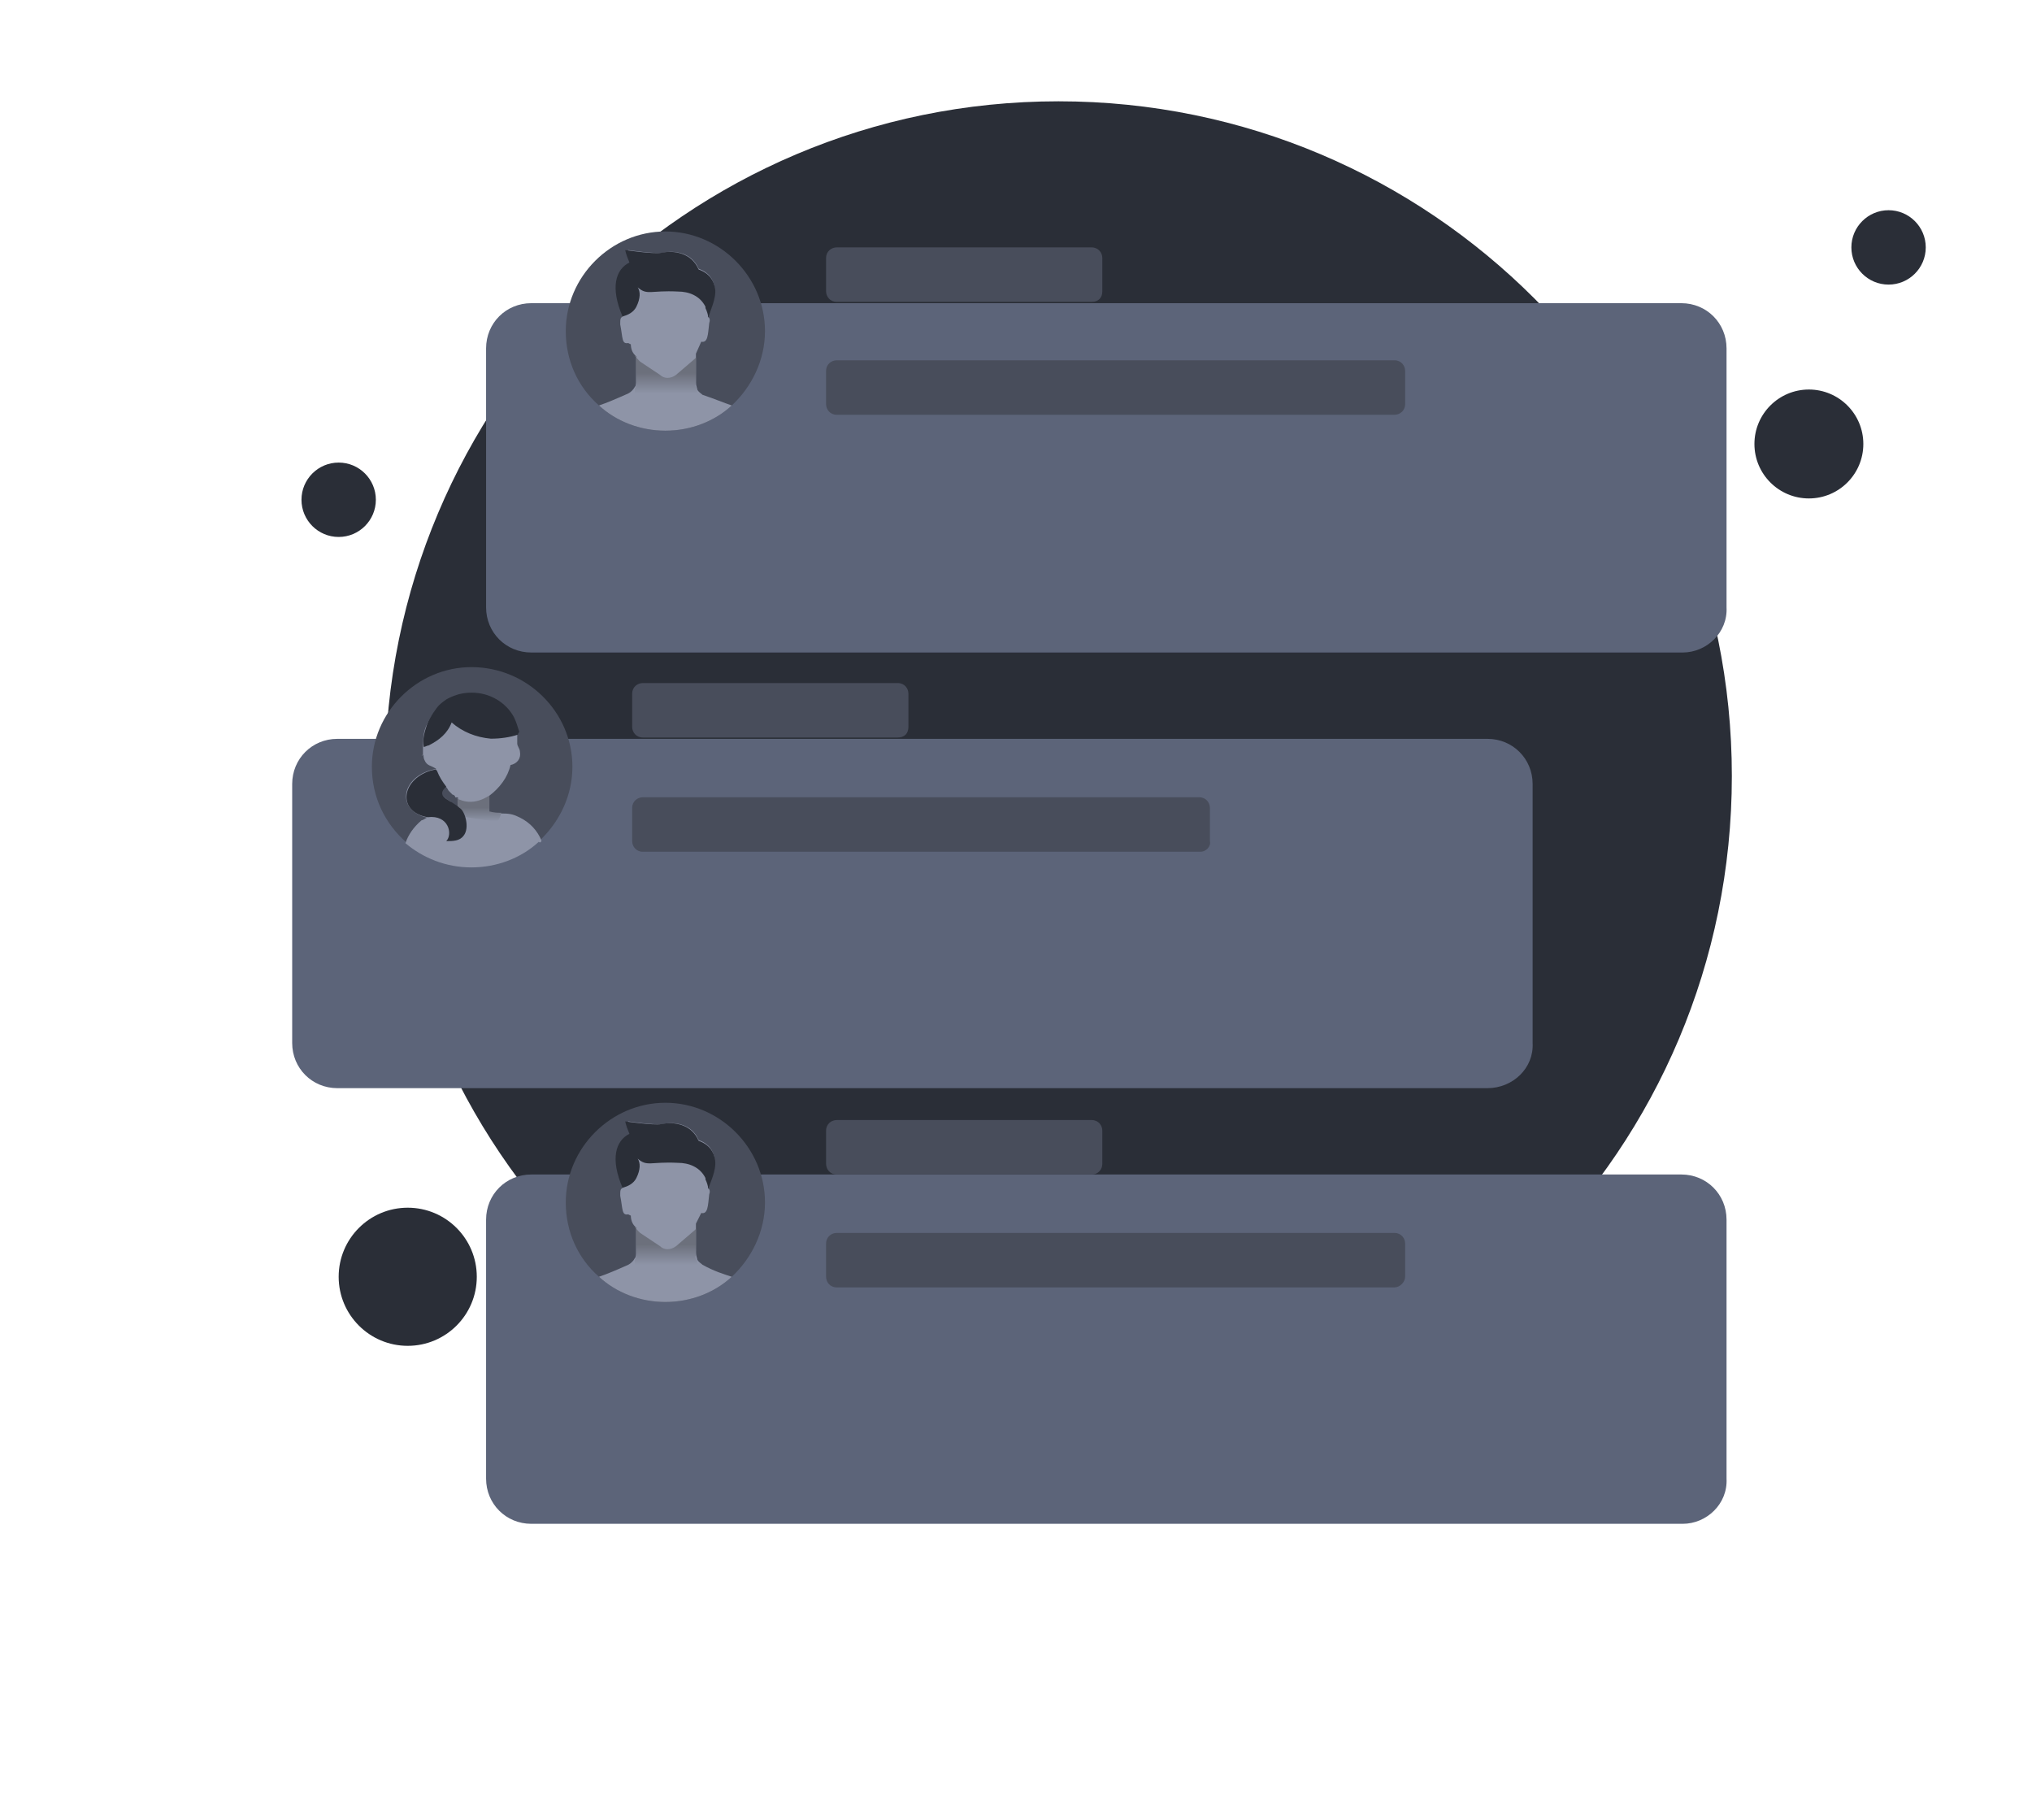 <svg width="153" height="137" viewBox="0 0 153 137" fill="none" xmlns="http://www.w3.org/2000/svg">
<path d="M79.7 109.227C107.7 109.227 130.4 86.527 130.4 58.427C130.4 30.327 107.7 7.627 79.7 7.627C51.7 7.627 29 30.327 29 58.427C29 86.527 51.7 109.227 79.7 109.227Z" fill="#2A2E37"/>
<path d="M136.2 37.527C138.464 37.527 140.3 35.691 140.3 33.427C140.3 31.163 138.464 29.327 136.2 29.327C133.936 29.327 132.1 31.163 132.1 33.427C132.1 35.691 133.936 37.527 136.2 37.527Z" fill="#2A2E37"/>
<path d="M142.2 21.427C143.746 21.427 145 20.173 145 18.627C145 17.081 143.746 15.827 142.2 15.827C140.654 15.827 139.4 17.081 139.4 18.627C139.4 20.173 140.654 21.427 142.2 21.427Z" fill="#2A2E37"/>
<path d="M25.5 40.427C27.047 40.427 28.3 39.173 28.3 37.627C28.3 36.081 27.047 34.827 25.5 34.827C23.954 34.827 22.7 36.081 22.7 37.627C22.7 39.173 23.954 40.427 25.5 40.427Z" fill="#2A2E37"/>
<path d="M30.7 101.327C33.572 101.327 35.9 98.999 35.9 96.127C35.9 93.255 33.572 90.927 30.7 90.927C27.828 90.927 25.5 93.255 25.5 96.127C25.5 98.999 27.828 101.327 30.7 101.327Z" fill="#2A2E37"/>
<g filter="url(#filter0_d)">
<path d="M126.7 38.127H40C38.1 38.127 36.6 36.627 36.6 34.727V15.227C36.6 13.327 38.1 11.827 40 11.827H126.6C128.5 11.827 130 13.327 130 15.227V34.727C130.1 36.627 128.5 38.127 126.7 38.127Z" fill="url(#paint0_linear)"/>
</g>
<path d="M57.6 24.927C57.6 27.127 56.6 29.127 55.1 30.527C53.8 31.727 52 32.427 50.1 32.427C48.2 32.427 46.4 31.727 45.1 30.527C43.5 29.127 42.6 27.127 42.6 24.927C42.6 20.827 46 17.427 50.1 17.427C54.2 17.427 57.6 20.827 57.6 24.927Z" fill="#484D5B"/>
<path d="M55.1 30.527C53.8 31.727 52 32.427 50.1 32.427C48.2 32.427 46.4 31.727 45.1 30.527C45.7 30.327 46.4 30.027 47.3 29.627C47.5 29.527 47.7 29.327 47.8 29.127C47.9 29.027 47.9 28.827 47.9 28.727V26.827L47.8 26.727C47.6 26.527 47.5 26.227 47.5 25.927L47.3 25.827C46.8 25.927 46.9 25.427 46.7 24.427C46.7 24.027 46.7 23.927 46.9 23.827L47.1 23.627C46.2 21.527 46.6 20.227 47.6 19.727C47.3 19.027 47.3 18.827 47.3 18.827C47.3 18.827 49.3 19.127 49.9 19.027C50.8 18.827 52.1 19.027 52.6 20.227C53.4 20.527 53.7 21.027 53.8 21.627C53.9 22.527 53.4 23.527 53.3 23.827C53.4 23.927 53.5 24.027 53.4 24.327C53.3 25.227 53.3 25.827 52.8 25.727L52.4 26.627C52.4 26.727 52.4 26.727 52.4 26.827C52.4 26.927 52.4 27.227 52.4 28.827C52.4 29.027 52.5 29.227 52.5 29.327C52.6 29.527 52.8 29.627 52.9 29.727C53.8 30.027 54.5 30.327 55.1 30.527Z" fill="#8E94A7"/>
<path d="M53.327 23.927C53.327 23.719 53.222 23.407 53.118 23.198V23.094C52.702 22.262 51.869 21.949 51.037 21.949C48.955 21.845 48.747 22.262 48.018 21.637C48.227 21.949 48.227 22.47 47.914 23.094C47.706 23.511 47.29 23.719 46.873 23.823C45.937 21.637 46.353 20.284 47.394 19.764C47.082 19.035 47.082 18.827 47.082 18.827C47.082 18.827 49.163 19.139 49.788 19.035C50.724 18.827 52.078 19.035 52.598 20.284C53.431 20.596 53.743 21.117 53.847 21.741C53.951 22.47 53.431 23.511 53.327 23.927Z" fill="#2A2E37"/>
<path d="M52.5 29.327V29.727H47.8V29.227C47.9 29.127 47.9 28.927 47.9 28.827V26.927L47.8 26.827V26.727C47.9 26.927 48 27.027 48.2 27.227L49.7 28.227C50 28.527 50.5 28.527 50.9 28.227L52.3 27.027L52.4 26.927C52.4 27.027 52.4 27.327 52.4 28.927C52.3 29.027 52.4 29.127 52.5 29.327Z" fill="url(#paint1_linear)"/>
<path d="M82.2 22.727H63C62.5 22.727 62.2 22.327 62.2 21.927V19.427C62.2 18.927 62.6 18.627 63 18.627H82.2C82.7 18.627 83 19.027 83 19.427V21.927C83 22.427 82.7 22.727 82.2 22.727Z" fill="#484D5B"/>
<path d="M105 31.227H63C62.5 31.227 62.2 30.827 62.2 30.427V27.927C62.2 27.427 62.6 27.127 63 27.127H105C105.5 27.127 105.8 27.527 105.8 27.927V30.427C105.8 30.927 105.4 31.227 105 31.227Z" fill="#484D5B"/>
<g filter="url(#filter1_d)">
<path d="M126.7 103.727H40C38.1 103.727 36.6 102.227 36.6 100.327V80.827C36.6 78.927 38.1 77.427 40 77.427H126.6C128.5 77.427 130 78.927 130 80.827V100.327C130.1 102.227 128.5 103.727 126.7 103.727Z" fill="url(#paint2_linear)"/>
</g>
<path d="M57.6 90.527C57.6 92.727 56.6 94.727 55.1 96.127C53.8 97.327 52 98.027 50.1 98.027C48.2 98.027 46.4 97.327 45.1 96.127C43.5 94.727 42.6 92.727 42.6 90.527C42.6 86.427 46 83.027 50.1 83.027C54.2 83.027 57.6 86.427 57.6 90.527Z" fill="#484D5B"/>
<path d="M55.1 96.127C53.8 97.327 52 98.027 50.1 98.027C48.2 98.027 46.4 97.327 45.1 96.127C45.7 95.927 46.4 95.627 47.3 95.227C47.5 95.127 47.7 94.927 47.8 94.727C47.9 94.627 47.9 94.427 47.9 94.327V92.427L47.8 92.327C47.6 92.127 47.5 91.827 47.5 91.527L47.3 91.427C46.8 91.527 46.9 91.027 46.7 90.027C46.7 89.627 46.7 89.527 46.9 89.427L47.1 89.227C46.2 87.127 46.6 85.827 47.6 85.327C47.3 84.627 47.3 84.427 47.3 84.427C47.3 84.427 49.3 84.727 49.9 84.627C50.8 84.427 52.1 84.627 52.6 85.827C53.4 86.127 53.7 86.627 53.8 87.227C53.9 88.127 53.4 89.127 53.3 89.427C53.4 89.527 53.5 89.627 53.4 89.927C53.3 90.827 53.3 91.427 52.8 91.327L52.4 92.127C52.4 92.227 52.4 92.227 52.4 92.327C52.4 92.427 52.4 92.727 52.4 94.327C52.4 94.527 52.5 94.727 52.5 94.827C52.6 95.027 52.8 95.127 52.9 95.227C53.8 95.727 54.5 95.927 55.1 96.127Z" fill="#8E94A7"/>
<path d="M53.327 89.527C53.327 89.319 53.222 89.007 53.118 88.798V88.694C52.702 87.862 51.869 87.549 51.037 87.549C48.955 87.445 48.747 87.862 48.018 87.237C48.227 87.549 48.227 88.07 47.914 88.694C47.706 89.111 47.29 89.319 46.873 89.423C45.937 87.237 46.353 85.884 47.394 85.364C47.082 84.635 47.082 84.427 47.082 84.427C47.082 84.427 49.163 84.739 49.788 84.635C50.724 84.427 52.078 84.635 52.598 85.884C53.431 86.196 53.743 86.717 53.847 87.341C53.951 88.174 53.431 89.111 53.327 89.527Z" fill="#2A2E37"/>
<path d="M52.5 94.927V95.327H47.8V94.827C47.9 94.727 47.9 94.527 47.9 94.427V92.527L47.8 92.427V92.327C47.9 92.527 48 92.627 48.2 92.827L49.7 93.827C50 94.127 50.5 94.127 50.9 93.827L52.3 92.627L52.4 92.527C52.4 92.627 52.4 92.927 52.4 94.527C52.3 94.627 52.4 94.827 52.5 94.927Z" fill="url(#paint3_linear)"/>
<path d="M82.2 88.427H63C62.5 88.427 62.2 88.027 62.2 87.627V85.127C62.2 84.627 62.6 84.327 63 84.327H82.2C82.7 84.327 83 84.727 83 85.127V87.627C83 88.027 82.7 88.427 82.2 88.427Z" fill="#484D5B"/>
<path d="M105 96.927H63C62.5 96.927 62.2 96.527 62.2 96.127V93.627C62.2 93.127 62.6 92.827 63 92.827H105C105.5 92.827 105.8 93.227 105.8 93.627V96.127C105.8 96.527 105.4 96.927 105 96.927Z" fill="#484D5B"/>
<g filter="url(#filter2_d)">
<path d="M112 70.927H25.4C23.5 70.927 22 69.427 22 67.527V48.027C22 46.127 23.5 44.627 25.4 44.627H112C113.9 44.627 115.4 46.127 115.4 48.027V67.527C115.5 69.427 113.9 70.927 112 70.927Z" fill="url(#paint4_linear)"/>
</g>
<path d="M67.6 55.527H48.4C47.9 55.527 47.6 55.127 47.6 54.727V52.227C47.6 51.727 48 51.427 48.4 51.427H67.6C68.1 51.427 68.4 51.827 68.4 52.227V54.727C68.4 55.227 68.1 55.527 67.6 55.527Z" fill="#484D5B"/>
<path d="M90.4 64.127H48.4C47.9 64.127 47.6 63.727 47.6 63.327V60.827C47.6 60.327 48 60.027 48.4 60.027H90.3C90.8 60.027 91.1 60.427 91.1 60.827V63.327C91.2 63.727 90.8 64.127 90.4 64.127Z" fill="#484D5B"/>
<path d="M43.1 57.727C43.1 59.827 42.2 61.727 40.8 63.127C40.7 63.227 40.7 63.227 40.6 63.327C39.3 64.527 37.5 65.227 35.6 65.227C33.7 65.227 32 64.527 30.7 63.427C30.7 63.427 30.7 63.427 30.6 63.427C29 62.027 28 60.027 28 57.727C28 53.627 31.4 50.227 35.5 50.227C39.7 50.227 43.1 53.627 43.1 57.727Z" fill="#484D5B"/>
<path d="M40.771 63.279C40.467 62.569 39.959 61.961 39.148 61.555C38.742 61.352 38.438 61.251 37.931 61.251H37.627C36.917 61.251 36.816 61.15 36.816 61.15V59.933C37.627 59.324 38.236 58.513 38.438 57.6C38.945 57.499 39.25 57.093 39.148 56.586C39.148 56.383 38.945 56.181 38.945 55.978C38.945 55.876 38.945 55.775 38.945 55.673C38.945 55.572 38.945 55.572 38.945 55.471C38.945 55.369 38.945 55.369 38.945 55.268C38.945 54.862 38.844 54.558 38.54 54.152C37.931 53.037 36.714 52.327 35.396 52.327C35.092 52.327 34.889 52.327 34.585 52.428C34.078 52.53 33.672 52.733 33.266 53.037C33.165 53.138 33.165 53.138 33.064 53.24C33.064 53.24 33.064 53.24 32.962 53.341C32.556 53.747 32.252 54.254 32.05 54.761C31.847 55.268 31.847 55.876 31.847 56.485C31.847 56.485 31.847 56.485 31.847 56.586C31.847 56.688 31.847 56.688 31.847 56.789C31.847 56.789 31.847 56.89 31.745 56.89C31.948 56.688 31.847 56.992 31.948 57.195C32.151 57.702 32.455 57.6 32.861 57.904C32.861 57.904 32.861 57.904 32.759 57.904L32.354 58.006C30.123 58.716 29.92 61.048 32.151 61.555C31.948 61.657 31.847 61.758 31.745 61.758C31.137 62.265 30.731 62.873 30.528 63.482C31.847 64.597 33.571 65.307 35.497 65.307C37.424 65.307 39.25 64.597 40.568 63.381C40.669 63.482 40.771 63.381 40.771 63.279C40.872 63.279 40.872 63.279 40.771 63.279ZM34.483 60.845C34.382 60.744 34.281 60.642 34.281 60.642C34.179 60.541 34.078 60.541 33.976 60.44C33.976 60.44 33.875 60.44 33.875 60.338C33.571 60.136 33.266 59.933 33.165 59.628C33.165 59.527 33.266 59.324 33.469 59.121C33.571 59.223 33.672 59.324 33.773 59.527C33.875 59.628 33.976 59.73 34.078 59.831C34.179 59.831 34.281 59.933 34.281 60.034C34.281 60.034 34.281 60.034 34.382 60.034C34.382 60.034 34.382 60.034 34.483 60.034V60.845V60.845Z" fill="#8E94A7"/>
<path d="M37.75 61.193C37.65 61.593 37.45 61.893 37.45 61.893L33.65 61.293L33.85 60.293C33.85 60.293 33.95 60.293 33.95 60.393C34.05 60.493 34.15 60.493 34.25 60.593C34.35 60.593 34.35 60.693 34.45 60.793V60.093C34.45 60.093 34.45 60.093 34.35 60.093C34.95 60.393 35.75 60.593 36.85 59.893V61.093C36.95 61.093 37.05 61.193 37.75 61.193Z" fill="url(#paint5_linear)"/>
<path d="M36.96 55.615C37.673 55.615 38.387 55.514 38.998 55.31C38.998 55.31 38.998 55.208 39.1 55.106C38.998 54.8 38.896 54.392 38.693 53.985C38.081 52.864 36.858 52.15 35.533 52.15C35.227 52.15 34.934 52.172 34.525 52.274C33.981 52.44 33.728 52.587 33.599 52.665C33.599 52.665 33.302 52.865 33.087 53.068C32.873 53.27 32.374 53.985 32.17 54.494C31.966 55.106 31.802 55.626 31.904 56.237C32.005 56.237 32.17 56.125 32.272 56.125C33.087 55.717 33.699 55.208 34.005 54.392C34.82 55.106 35.839 55.514 36.96 55.615Z" fill="#2A2E37"/>
<path d="M33.5 59.227C33.6 59.327 33.7 59.427 33.8 59.527C33.7 59.427 33.6 59.327 33.5 59.227Z" fill="#3973F4"/>
<path d="M34.9 62.927C34.6 63.327 34.1 63.327 33.6 63.327C34.1 62.827 33.8 61.327 32.2 61.527C29.9 61.127 30.2 58.727 32.4 58.027L32.8 57.927C32.8 57.927 32.8 57.927 32.9 58.027C33.1 58.527 33.3 58.827 33.6 59.227C32.7 60.027 34 60.227 34.6 60.827C35 61.027 35.4 62.327 34.9 62.927Z" fill="#2A2E37"/>
<defs>
<filter id="filter0_d" x="14.6" y="0.827" width="137.404" height="70.3" filterUnits="userSpaceOnUse" color-interpolation-filters="sRGB">
<feFlood flood-opacity="0" result="BackgroundImageFix"/>
<feColorMatrix in="SourceAlpha" type="matrix" values="0 0 0 0 0 0 0 0 0 0 0 0 0 0 0 0 0 0 127 0" result="hardAlpha"/>
<feOffset dy="11"/>
<feGaussianBlur stdDeviation="11"/>
<feColorMatrix type="matrix" values="0 0 0 0 0 0 0 0 0 0 0 0 0 0 0 0 0 0 0.27 0"/>
<feBlend mode="normal" in2="BackgroundImageFix" result="effect1_dropShadow"/>
<feBlend mode="normal" in="SourceGraphic" in2="effect1_dropShadow" result="shape"/>
</filter>
<filter id="filter1_d" x="14.6" y="66.427" width="137.404" height="70.3" filterUnits="userSpaceOnUse" color-interpolation-filters="sRGB">
<feFlood flood-opacity="0" result="BackgroundImageFix"/>
<feColorMatrix in="SourceAlpha" type="matrix" values="0 0 0 0 0 0 0 0 0 0 0 0 0 0 0 0 0 0 127 0" result="hardAlpha"/>
<feOffset dy="11"/>
<feGaussianBlur stdDeviation="11"/>
<feColorMatrix type="matrix" values="0 0 0 0 0 0 0 0 0 0 0 0 0 0 0 0 0 0 0.27 0"/>
<feBlend mode="normal" in2="BackgroundImageFix" result="effect1_dropShadow"/>
<feBlend mode="normal" in="SourceGraphic" in2="effect1_dropShadow" result="shape"/>
</filter>
<filter id="filter2_d" x="0" y="33.627" width="137.404" height="70.3" filterUnits="userSpaceOnUse" color-interpolation-filters="sRGB">
<feFlood flood-opacity="0" result="BackgroundImageFix"/>
<feColorMatrix in="SourceAlpha" type="matrix" values="0 0 0 0 0 0 0 0 0 0 0 0 0 0 0 0 0 0 127 0" result="hardAlpha"/>
<feOffset dy="11"/>
<feGaussianBlur stdDeviation="11"/>
<feColorMatrix type="matrix" values="0 0 0 0 0 0 0 0 0 0 0 0 0 0 0 0 0 0 0.27 0"/>
<feBlend mode="normal" in2="BackgroundImageFix" result="effect1_dropShadow"/>
<feBlend mode="normal" in="SourceGraphic" in2="effect1_dropShadow" result="shape"/>
</filter>
<linearGradient id="paint0_linear" x1="83.272" y1="11.219" x2="83.272" y2="38.41" gradientUnits="userSpaceOnUse">
<stop stop-color="#5C6479"/>
<stop offset="0.996" stop-color="#5C6479"/>
</linearGradient>
<linearGradient id="paint1_linear" x1="50.141" y1="29.633" x2="50.141" y2="28.062" gradientUnits="userSpaceOnUse">
<stop stop-color="#8E94A7"/>
<stop offset="0.991" stop-color="#6C707C"/>
</linearGradient>
<linearGradient id="paint2_linear" x1="83.272" y1="76.819" x2="83.272" y2="104.011" gradientUnits="userSpaceOnUse">
<stop stop-color="#5C6479"/>
<stop offset="0.996" stop-color="#5C6479"/>
</linearGradient>
<linearGradient id="paint3_linear" x1="50.141" y1="95.234" x2="50.141" y2="93.662" gradientUnits="userSpaceOnUse">
<stop stop-color="#8E94A7"/>
<stop offset="0.991" stop-color="#6C707C"/>
</linearGradient>
<linearGradient id="paint4_linear" x1="68.672" y1="44.019" x2="68.672" y2="71.21" gradientUnits="userSpaceOnUse">
<stop stop-color="#5C6479"/>
<stop offset="0.996" stop-color="#5C6479"/>
</linearGradient>
<linearGradient id="paint5_linear" x1="35.692" y1="61.831" x2="35.692" y2="60.783" gradientUnits="userSpaceOnUse">
<stop stop-color="#8E94A7"/>
<stop offset="0.991" stop-color="#6C707C"/>
</linearGradient>
</defs>
</svg>
